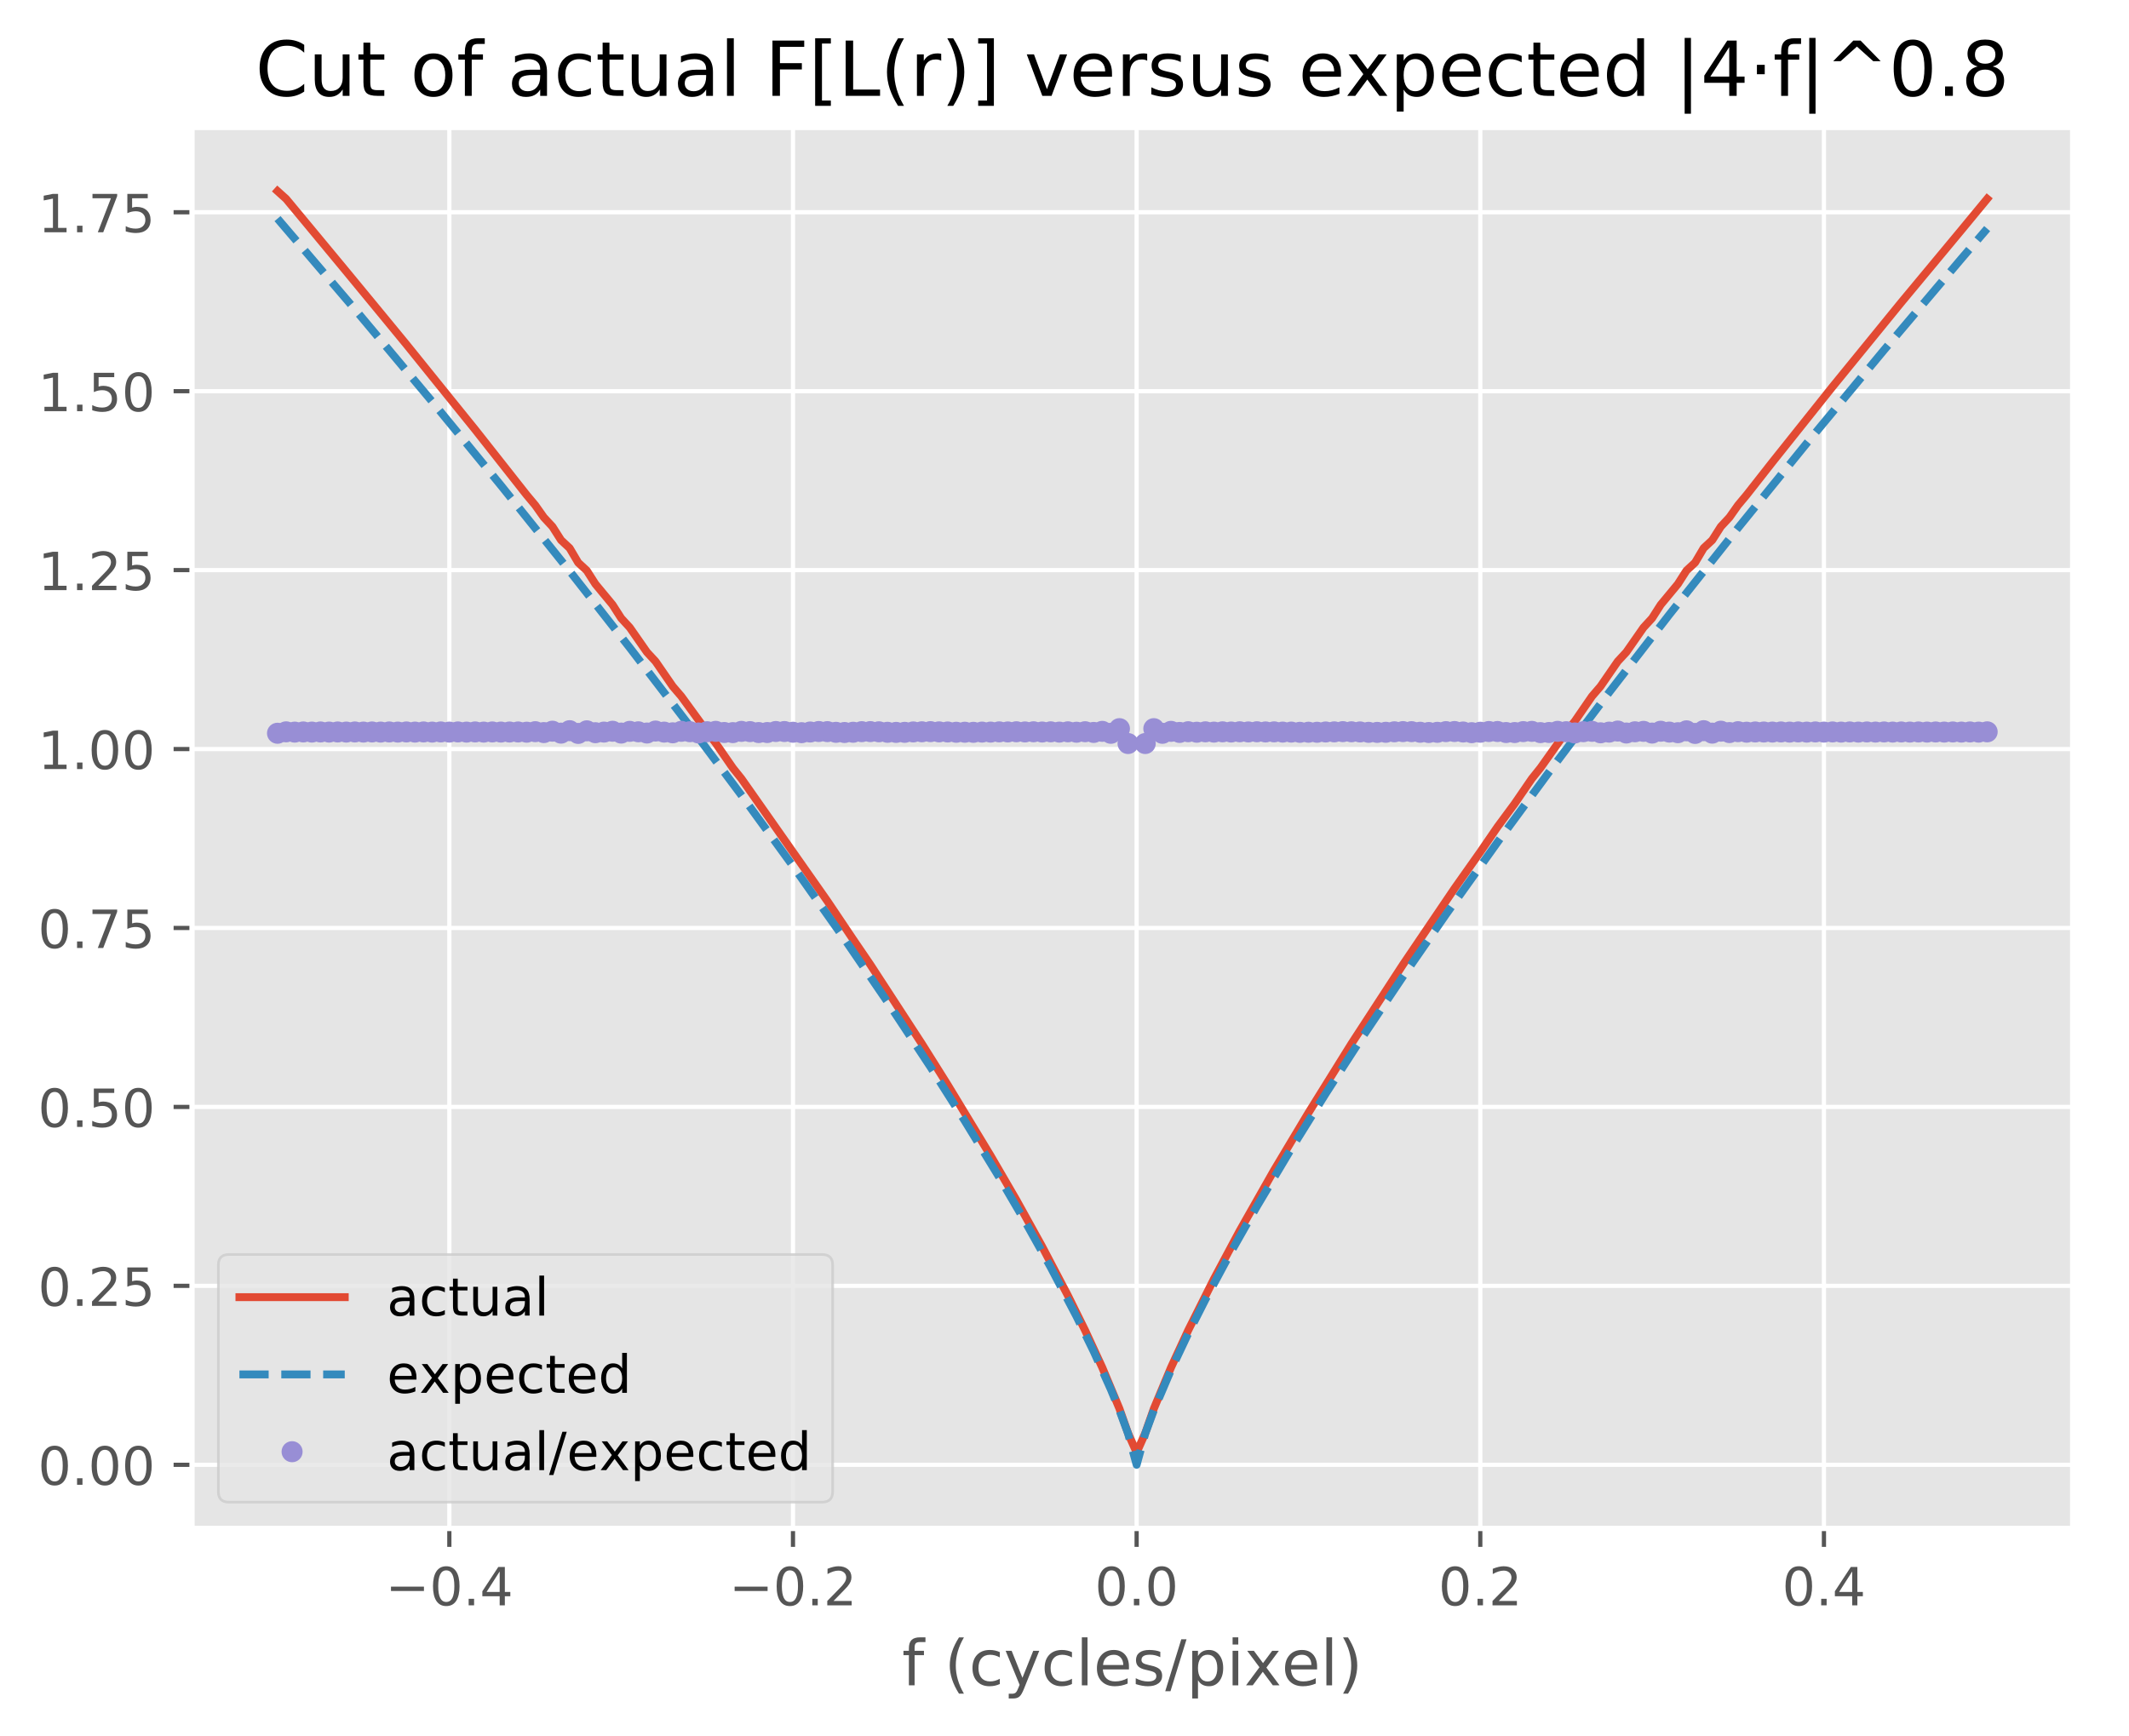 <?xml version="1.0" encoding="utf-8" standalone="no"?>
<!DOCTYPE svg PUBLIC "-//W3C//DTD SVG 1.1//EN"
  "http://www.w3.org/Graphics/SVG/1.1/DTD/svg11.dtd">
<!-- Created with matplotlib (https://matplotlib.org/) -->
<svg height="329.809pt" version="1.1" viewBox="0 0 404.286 329.809" width="404.286pt" xmlns="http://www.w3.org/2000/svg" xmlns:xlink="http://www.w3.org/1999/xlink">
 <defs>
  <style type="text/css">
*{stroke-linecap:butt;stroke-linejoin:round;}
  </style>
 </defs>
 <g id="figure_1">
  <g id="patch_1">
   <path d="M 0 329.809 
L 404.286 329.809 
L 404.286 0 
L 0 0 
z
" style="fill:#ffffff;"/>
  </g>
  <g id="axes_1">
   <g id="patch_2">
    <path d="M 36.466 290.317 
L 393.586 290.317 
L 393.586 24.205 
L 36.466 24.205 
z
" style="fill:#e5e5e5;"/>
   </g>
   <g id="matplotlib.axis_1">
    <g id="xtick_1">
     <g id="line2d_1">
      <path clip-path="url(#pdc6011b98e)" d="M 85.327 290.317 
L 85.327 24.205 
" style="fill:none;stroke:#ffffff;stroke-linecap:square;stroke-width:0.8;"/>
     </g>
     <g id="line2d_2">
      <defs>
       <path d="M 0 0 
L 0 3.5 
" id="m43c04054ad" style="stroke:#555555;stroke-width:0.8;"/>
      </defs>
      <g>
       <use style="fill:#555555;stroke:#555555;stroke-width:0.8;" x="85.327" xlink:href="#m43c04054ad" y="290.317"/>
      </g>
     </g>
     <g id="text_1">
      <!-- −0.4 -->
      <defs>
       <path d="M 10.594 35.5 
L 73.188 35.5 
L 73.188 27.203 
L 10.594 27.203 
z
" id="DejaVuSans-8722"/>
       <path d="M 31.781 66.406 
Q 24.172 66.406 20.328 58.906 
Q 16.5 51.422 16.5 36.375 
Q 16.5 21.391 20.328 13.891 
Q 24.172 6.391 31.781 6.391 
Q 39.453 6.391 43.281 13.891 
Q 47.125 21.391 47.125 36.375 
Q 47.125 51.422 43.281 58.906 
Q 39.453 66.406 31.781 66.406 
z
M 31.781 74.219 
Q 44.047 74.219 50.516 64.516 
Q 56.984 54.828 56.984 36.375 
Q 56.984 17.969 50.516 8.266 
Q 44.047 -1.422 31.781 -1.422 
Q 19.531 -1.422 13.062 8.266 
Q 6.594 17.969 6.594 36.375 
Q 6.594 54.828 13.062 64.516 
Q 19.531 74.219 31.781 74.219 
z
" id="DejaVuSans-48"/>
       <path d="M 10.688 12.406 
L 21 12.406 
L 21 0 
L 10.688 0 
z
" id="DejaVuSans-46"/>
       <path d="M 37.797 64.312 
L 12.891 25.391 
L 37.797 25.391 
z
M 35.203 72.906 
L 47.609 72.906 
L 47.609 25.391 
L 58.016 25.391 
L 58.016 17.188 
L 47.609 17.188 
L 47.609 0 
L 37.797 0 
L 37.797 17.188 
L 4.891 17.188 
L 4.891 26.703 
z
" id="DejaVuSans-52"/>
      </defs>
      <g style="fill:#555555;" transform="translate(73.186 304.915)scale(0.1 -0.1)">
       <use xlink:href="#DejaVuSans-8722"/>
       <use x="83.789" xlink:href="#DejaVuSans-48"/>
       <use x="147.412" xlink:href="#DejaVuSans-46"/>
       <use x="179.199" xlink:href="#DejaVuSans-52"/>
      </g>
     </g>
    </g>
    <g id="xtick_2">
     <g id="line2d_3">
      <path clip-path="url(#pdc6011b98e)" d="M 150.584 290.317 
L 150.584 24.205 
" style="fill:none;stroke:#ffffff;stroke-linecap:square;stroke-width:0.8;"/>
     </g>
     <g id="line2d_4">
      <g>
       <use style="fill:#555555;stroke:#555555;stroke-width:0.8;" x="150.584" xlink:href="#m43c04054ad" y="290.317"/>
      </g>
     </g>
     <g id="text_2">
      <!-- −0.2 -->
      <defs>
       <path d="M 19.188 8.297 
L 53.609 8.297 
L 53.609 0 
L 7.328 0 
L 7.328 8.297 
Q 12.938 14.109 22.625 23.891 
Q 32.328 33.688 34.812 36.531 
Q 39.547 41.844 41.422 45.531 
Q 43.312 49.219 43.312 52.781 
Q 43.312 58.594 39.234 62.25 
Q 35.156 65.922 28.609 65.922 
Q 23.969 65.922 18.812 64.312 
Q 13.672 62.703 7.812 59.422 
L 7.812 69.391 
Q 13.766 71.781 18.938 73 
Q 24.125 74.219 28.422 74.219 
Q 39.75 74.219 46.484 68.547 
Q 53.219 62.891 53.219 53.422 
Q 53.219 48.922 51.531 44.891 
Q 49.859 40.875 45.406 35.406 
Q 44.188 33.984 37.641 27.219 
Q 31.109 20.453 19.188 8.297 
z
" id="DejaVuSans-50"/>
      </defs>
      <g style="fill:#555555;" transform="translate(138.443 304.915)scale(0.1 -0.1)">
       <use xlink:href="#DejaVuSans-8722"/>
       <use x="83.789" xlink:href="#DejaVuSans-48"/>
       <use x="147.412" xlink:href="#DejaVuSans-46"/>
       <use x="179.199" xlink:href="#DejaVuSans-50"/>
      </g>
     </g>
    </g>
    <g id="xtick_3">
     <g id="line2d_5">
      <path clip-path="url(#pdc6011b98e)" d="M 215.841 290.317 
L 215.841 24.205 
" style="fill:none;stroke:#ffffff;stroke-linecap:square;stroke-width:0.8;"/>
     </g>
     <g id="line2d_6">
      <g>
       <use style="fill:#555555;stroke:#555555;stroke-width:0.8;" x="215.841" xlink:href="#m43c04054ad" y="290.317"/>
      </g>
     </g>
     <g id="text_3">
      <!-- 0.0 -->
      <g style="fill:#555555;" transform="translate(207.89 304.915)scale(0.1 -0.1)">
       <use xlink:href="#DejaVuSans-48"/>
       <use x="63.623" xlink:href="#DejaVuSans-46"/>
       <use x="95.41" xlink:href="#DejaVuSans-48"/>
      </g>
     </g>
    </g>
    <g id="xtick_4">
     <g id="line2d_7">
      <path clip-path="url(#pdc6011b98e)" d="M 281.099 290.317 
L 281.099 24.205 
" style="fill:none;stroke:#ffffff;stroke-linecap:square;stroke-width:0.8;"/>
     </g>
     <g id="line2d_8">
      <g>
       <use style="fill:#555555;stroke:#555555;stroke-width:0.8;" x="281.099" xlink:href="#m43c04054ad" y="290.317"/>
      </g>
     </g>
     <g id="text_4">
      <!-- 0.2 -->
      <g style="fill:#555555;" transform="translate(273.147 304.915)scale(0.1 -0.1)">
       <use xlink:href="#DejaVuSans-48"/>
       <use x="63.623" xlink:href="#DejaVuSans-46"/>
       <use x="95.41" xlink:href="#DejaVuSans-50"/>
      </g>
     </g>
    </g>
    <g id="xtick_5">
     <g id="line2d_9">
      <path clip-path="url(#pdc6011b98e)" d="M 346.356 290.317 
L 346.356 24.205 
" style="fill:none;stroke:#ffffff;stroke-linecap:square;stroke-width:0.8;"/>
     </g>
     <g id="line2d_10">
      <g>
       <use style="fill:#555555;stroke:#555555;stroke-width:0.8;" x="346.356" xlink:href="#m43c04054ad" y="290.317"/>
      </g>
     </g>
     <g id="text_5">
      <!-- 0.4 -->
      <g style="fill:#555555;" transform="translate(338.404 304.915)scale(0.1 -0.1)">
       <use xlink:href="#DejaVuSans-48"/>
       <use x="63.623" xlink:href="#DejaVuSans-46"/>
       <use x="95.41" xlink:href="#DejaVuSans-52"/>
      </g>
     </g>
    </g>
    <g id="text_6">
     <!-- f (cycles/pixel) -->
     <defs>
      <path d="M 37.109 75.984 
L 37.109 68.5 
L 28.516 68.5 
Q 23.688 68.5 21.797 66.547 
Q 19.922 64.594 19.922 59.516 
L 19.922 54.688 
L 34.719 54.688 
L 34.719 47.703 
L 19.922 47.703 
L 19.922 0 
L 10.891 0 
L 10.891 47.703 
L 2.297 47.703 
L 2.297 54.688 
L 10.891 54.688 
L 10.891 58.5 
Q 10.891 67.625 15.141 71.797 
Q 19.391 75.984 28.609 75.984 
z
" id="DejaVuSans-102"/>
      <path id="DejaVuSans-32"/>
      <path d="M 31 75.875 
Q 24.469 64.656 21.281 53.656 
Q 18.109 42.672 18.109 31.391 
Q 18.109 20.125 21.312 9.062 
Q 24.516 -2 31 -13.188 
L 23.188 -13.188 
Q 15.875 -1.703 12.234 9.375 
Q 8.594 20.453 8.594 31.391 
Q 8.594 42.281 12.203 53.312 
Q 15.828 64.359 23.188 75.875 
z
" id="DejaVuSans-40"/>
      <path d="M 48.781 52.594 
L 48.781 44.188 
Q 44.969 46.297 41.141 47.344 
Q 37.312 48.391 33.406 48.391 
Q 24.656 48.391 19.812 42.844 
Q 14.984 37.312 14.984 27.297 
Q 14.984 17.281 19.812 11.734 
Q 24.656 6.203 33.406 6.203 
Q 37.312 6.203 41.141 7.25 
Q 44.969 8.297 48.781 10.406 
L 48.781 2.094 
Q 45.016 0.344 40.984 -0.531 
Q 36.969 -1.422 32.422 -1.422 
Q 20.062 -1.422 12.781 6.344 
Q 5.516 14.109 5.516 27.297 
Q 5.516 40.672 12.859 48.328 
Q 20.219 56 33.016 56 
Q 37.156 56 41.109 55.141 
Q 45.062 54.297 48.781 52.594 
z
" id="DejaVuSans-99"/>
      <path d="M 32.172 -5.078 
Q 28.375 -14.844 24.75 -17.812 
Q 21.141 -20.797 15.094 -20.797 
L 7.906 -20.797 
L 7.906 -13.281 
L 13.188 -13.281 
Q 16.891 -13.281 18.938 -11.516 
Q 21 -9.766 23.484 -3.219 
L 25.094 0.875 
L 2.984 54.688 
L 12.5 54.688 
L 29.594 11.922 
L 46.688 54.688 
L 56.203 54.688 
z
" id="DejaVuSans-121"/>
      <path d="M 9.422 75.984 
L 18.406 75.984 
L 18.406 0 
L 9.422 0 
z
" id="DejaVuSans-108"/>
      <path d="M 56.203 29.594 
L 56.203 25.203 
L 14.891 25.203 
Q 15.484 15.922 20.484 11.062 
Q 25.484 6.203 34.422 6.203 
Q 39.594 6.203 44.453 7.469 
Q 49.312 8.734 54.109 11.281 
L 54.109 2.781 
Q 49.266 0.734 44.188 -0.344 
Q 39.109 -1.422 33.891 -1.422 
Q 20.797 -1.422 13.156 6.188 
Q 5.516 13.812 5.516 26.812 
Q 5.516 40.234 12.766 48.109 
Q 20.016 56 32.328 56 
Q 43.359 56 49.781 48.891 
Q 56.203 41.797 56.203 29.594 
z
M 47.219 32.234 
Q 47.125 39.594 43.094 43.984 
Q 39.062 48.391 32.422 48.391 
Q 24.906 48.391 20.391 44.141 
Q 15.875 39.891 15.188 32.172 
z
" id="DejaVuSans-101"/>
      <path d="M 44.281 53.078 
L 44.281 44.578 
Q 40.484 46.531 36.375 47.5 
Q 32.281 48.484 27.875 48.484 
Q 21.188 48.484 17.844 46.438 
Q 14.5 44.391 14.5 40.281 
Q 14.5 37.156 16.891 35.375 
Q 19.281 33.594 26.516 31.984 
L 29.594 31.297 
Q 39.156 29.25 43.188 25.516 
Q 47.219 21.781 47.219 15.094 
Q 47.219 7.469 41.188 3.016 
Q 35.156 -1.422 24.609 -1.422 
Q 20.219 -1.422 15.453 -0.562 
Q 10.688 0.297 5.422 2 
L 5.422 11.281 
Q 10.406 8.688 15.234 7.391 
Q 20.062 6.109 24.812 6.109 
Q 31.156 6.109 34.562 8.281 
Q 37.984 10.453 37.984 14.406 
Q 37.984 18.062 35.516 20.016 
Q 33.062 21.969 24.703 23.781 
L 21.578 24.516 
Q 13.234 26.266 9.516 29.906 
Q 5.812 33.547 5.812 39.891 
Q 5.812 47.609 11.281 51.797 
Q 16.75 56 26.812 56 
Q 31.781 56 36.172 55.266 
Q 40.578 54.547 44.281 53.078 
z
" id="DejaVuSans-115"/>
      <path d="M 25.391 72.906 
L 33.688 72.906 
L 8.297 -9.281 
L 0 -9.281 
z
" id="DejaVuSans-47"/>
      <path d="M 18.109 8.203 
L 18.109 -20.797 
L 9.078 -20.797 
L 9.078 54.688 
L 18.109 54.688 
L 18.109 46.391 
Q 20.953 51.266 25.266 53.625 
Q 29.594 56 35.594 56 
Q 45.562 56 51.781 48.094 
Q 58.016 40.188 58.016 27.297 
Q 58.016 14.406 51.781 6.484 
Q 45.562 -1.422 35.594 -1.422 
Q 29.594 -1.422 25.266 0.953 
Q 20.953 3.328 18.109 8.203 
z
M 48.688 27.297 
Q 48.688 37.203 44.609 42.844 
Q 40.531 48.484 33.406 48.484 
Q 26.266 48.484 22.188 42.844 
Q 18.109 37.203 18.109 27.297 
Q 18.109 17.391 22.188 11.75 
Q 26.266 6.109 33.406 6.109 
Q 40.531 6.109 44.609 11.75 
Q 48.688 17.391 48.688 27.297 
z
" id="DejaVuSans-112"/>
      <path d="M 9.422 54.688 
L 18.406 54.688 
L 18.406 0 
L 9.422 0 
z
M 9.422 75.984 
L 18.406 75.984 
L 18.406 64.594 
L 9.422 64.594 
z
" id="DejaVuSans-105"/>
      <path d="M 54.891 54.688 
L 35.109 28.078 
L 55.906 0 
L 45.312 0 
L 29.391 21.484 
L 13.484 0 
L 2.875 0 
L 24.125 28.609 
L 4.688 54.688 
L 15.281 54.688 
L 29.781 35.203 
L 44.281 54.688 
z
" id="DejaVuSans-120"/>
      <path d="M 8.016 75.875 
L 15.828 75.875 
Q 23.141 64.359 26.781 53.312 
Q 30.422 42.281 30.422 31.391 
Q 30.422 20.453 26.781 9.375 
Q 23.141 -1.703 15.828 -13.188 
L 8.016 -13.188 
Q 14.5 -2 17.703 9.062 
Q 20.906 20.125 20.906 31.391 
Q 20.906 42.672 17.703 53.656 
Q 14.5 64.656 8.016 75.875 
z
" id="DejaVuSans-41"/>
     </defs>
     <g style="fill:#555555;" transform="translate(171.287 320.113)scale(0.12 -0.12)">
      <use xlink:href="#DejaVuSans-102"/>
      <use x="35.205" xlink:href="#DejaVuSans-32"/>
      <use x="66.992" xlink:href="#DejaVuSans-40"/>
      <use x="106.006" xlink:href="#DejaVuSans-99"/>
      <use x="160.986" xlink:href="#DejaVuSans-121"/>
      <use x="220.166" xlink:href="#DejaVuSans-99"/>
      <use x="275.146" xlink:href="#DejaVuSans-108"/>
      <use x="302.93" xlink:href="#DejaVuSans-101"/>
      <use x="364.453" xlink:href="#DejaVuSans-115"/>
      <use x="416.553" xlink:href="#DejaVuSans-47"/>
      <use x="450.244" xlink:href="#DejaVuSans-112"/>
      <use x="513.721" xlink:href="#DejaVuSans-105"/>
      <use x="541.504" xlink:href="#DejaVuSans-120"/>
      <use x="600.637" xlink:href="#DejaVuSans-101"/>
      <use x="662.16" xlink:href="#DejaVuSans-108"/>
      <use x="689.943" xlink:href="#DejaVuSans-41"/>
     </g>
    </g>
   </g>
   <g id="matplotlib.axis_2">
    <g id="ytick_1">
     <g id="line2d_11">
      <path clip-path="url(#pdc6011b98e)" d="M 36.466 278.221 
L 393.586 278.221 
" style="fill:none;stroke:#ffffff;stroke-linecap:square;stroke-width:0.8;"/>
     </g>
     <g id="line2d_12">
      <defs>
       <path d="M 0 0 
L -3.5 0 
" id="md11e4be409" style="stroke:#555555;stroke-width:0.8;"/>
      </defs>
      <g>
       <use style="fill:#555555;stroke:#555555;stroke-width:0.8;" x="36.466" xlink:href="#md11e4be409" y="278.221"/>
      </g>
     </g>
     <g id="text_7">
      <!-- 0.00 -->
      <g style="fill:#555555;" transform="translate(7.2 282.02)scale(0.1 -0.1)">
       <use xlink:href="#DejaVuSans-48"/>
       <use x="63.623" xlink:href="#DejaVuSans-46"/>
       <use x="95.41" xlink:href="#DejaVuSans-48"/>
       <use x="159.033" xlink:href="#DejaVuSans-48"/>
      </g>
     </g>
    </g>
    <g id="ytick_2">
     <g id="line2d_13">
      <path clip-path="url(#pdc6011b98e)" d="M 36.466 244.234 
L 393.586 244.234 
" style="fill:none;stroke:#ffffff;stroke-linecap:square;stroke-width:0.8;"/>
     </g>
     <g id="line2d_14">
      <g>
       <use style="fill:#555555;stroke:#555555;stroke-width:0.8;" x="36.466" xlink:href="#md11e4be409" y="244.234"/>
      </g>
     </g>
     <g id="text_8">
      <!-- 0.25 -->
      <defs>
       <path d="M 10.797 72.906 
L 49.516 72.906 
L 49.516 64.594 
L 19.828 64.594 
L 19.828 46.734 
Q 21.969 47.469 24.109 47.828 
Q 26.266 48.188 28.422 48.188 
Q 40.625 48.188 47.75 41.5 
Q 54.891 34.812 54.891 23.391 
Q 54.891 11.625 47.562 5.094 
Q 40.234 -1.422 26.906 -1.422 
Q 22.312 -1.422 17.547 -0.641 
Q 12.797 0.141 7.719 1.703 
L 7.719 11.625 
Q 12.109 9.234 16.797 8.062 
Q 21.484 6.891 26.703 6.891 
Q 35.156 6.891 40.078 11.328 
Q 45.016 15.766 45.016 23.391 
Q 45.016 31 40.078 35.438 
Q 35.156 39.891 26.703 39.891 
Q 22.75 39.891 18.812 39.016 
Q 14.891 38.141 10.797 36.281 
z
" id="DejaVuSans-53"/>
      </defs>
      <g style="fill:#555555;" transform="translate(7.2 248.033)scale(0.1 -0.1)">
       <use xlink:href="#DejaVuSans-48"/>
       <use x="63.623" xlink:href="#DejaVuSans-46"/>
       <use x="95.41" xlink:href="#DejaVuSans-50"/>
       <use x="159.033" xlink:href="#DejaVuSans-53"/>
      </g>
     </g>
    </g>
    <g id="ytick_3">
     <g id="line2d_15">
      <path clip-path="url(#pdc6011b98e)" d="M 36.466 210.248 
L 393.586 210.248 
" style="fill:none;stroke:#ffffff;stroke-linecap:square;stroke-width:0.8;"/>
     </g>
     <g id="line2d_16">
      <g>
       <use style="fill:#555555;stroke:#555555;stroke-width:0.8;" x="36.466" xlink:href="#md11e4be409" y="210.248"/>
      </g>
     </g>
     <g id="text_9">
      <!-- 0.50 -->
      <g style="fill:#555555;" transform="translate(7.2 214.047)scale(0.1 -0.1)">
       <use xlink:href="#DejaVuSans-48"/>
       <use x="63.623" xlink:href="#DejaVuSans-46"/>
       <use x="95.41" xlink:href="#DejaVuSans-53"/>
       <use x="159.033" xlink:href="#DejaVuSans-48"/>
      </g>
     </g>
    </g>
    <g id="ytick_4">
     <g id="line2d_17">
      <path clip-path="url(#pdc6011b98e)" d="M 36.466 176.261 
L 393.586 176.261 
" style="fill:none;stroke:#ffffff;stroke-linecap:square;stroke-width:0.8;"/>
     </g>
     <g id="line2d_18">
      <g>
       <use style="fill:#555555;stroke:#555555;stroke-width:0.8;" x="36.466" xlink:href="#md11e4be409" y="176.261"/>
      </g>
     </g>
     <g id="text_10">
      <!-- 0.75 -->
      <defs>
       <path d="M 8.203 72.906 
L 55.078 72.906 
L 55.078 68.703 
L 28.609 0 
L 18.312 0 
L 43.219 64.594 
L 8.203 64.594 
z
" id="DejaVuSans-55"/>
      </defs>
      <g style="fill:#555555;" transform="translate(7.2 180.06)scale(0.1 -0.1)">
       <use xlink:href="#DejaVuSans-48"/>
       <use x="63.623" xlink:href="#DejaVuSans-46"/>
       <use x="95.41" xlink:href="#DejaVuSans-55"/>
       <use x="159.033" xlink:href="#DejaVuSans-53"/>
      </g>
     </g>
    </g>
    <g id="ytick_5">
     <g id="line2d_19">
      <path clip-path="url(#pdc6011b98e)" d="M 36.466 142.275 
L 393.586 142.275 
" style="fill:none;stroke:#ffffff;stroke-linecap:square;stroke-width:0.8;"/>
     </g>
     <g id="line2d_20">
      <g>
       <use style="fill:#555555;stroke:#555555;stroke-width:0.8;" x="36.466" xlink:href="#md11e4be409" y="142.275"/>
      </g>
     </g>
     <g id="text_11">
      <!-- 1.00 -->
      <defs>
       <path d="M 12.406 8.297 
L 28.516 8.297 
L 28.516 63.922 
L 10.984 60.406 
L 10.984 69.391 
L 28.422 72.906 
L 38.281 72.906 
L 38.281 8.297 
L 54.391 8.297 
L 54.391 0 
L 12.406 0 
z
" id="DejaVuSans-49"/>
      </defs>
      <g style="fill:#555555;" transform="translate(7.2 146.074)scale(0.1 -0.1)">
       <use xlink:href="#DejaVuSans-49"/>
       <use x="63.623" xlink:href="#DejaVuSans-46"/>
       <use x="95.41" xlink:href="#DejaVuSans-48"/>
       <use x="159.033" xlink:href="#DejaVuSans-48"/>
      </g>
     </g>
    </g>
    <g id="ytick_6">
     <g id="line2d_21">
      <path clip-path="url(#pdc6011b98e)" d="M 36.466 108.288 
L 393.586 108.288 
" style="fill:none;stroke:#ffffff;stroke-linecap:square;stroke-width:0.8;"/>
     </g>
     <g id="line2d_22">
      <g>
       <use style="fill:#555555;stroke:#555555;stroke-width:0.8;" x="36.466" xlink:href="#md11e4be409" y="108.288"/>
      </g>
     </g>
     <g id="text_12">
      <!-- 1.25 -->
      <g style="fill:#555555;" transform="translate(7.2 112.087)scale(0.1 -0.1)">
       <use xlink:href="#DejaVuSans-49"/>
       <use x="63.623" xlink:href="#DejaVuSans-46"/>
       <use x="95.41" xlink:href="#DejaVuSans-50"/>
       <use x="159.033" xlink:href="#DejaVuSans-53"/>
      </g>
     </g>
    </g>
    <g id="ytick_7">
     <g id="line2d_23">
      <path clip-path="url(#pdc6011b98e)" d="M 36.466 74.302 
L 393.586 74.302 
" style="fill:none;stroke:#ffffff;stroke-linecap:square;stroke-width:0.8;"/>
     </g>
     <g id="line2d_24">
      <g>
       <use style="fill:#555555;stroke:#555555;stroke-width:0.8;" x="36.466" xlink:href="#md11e4be409" y="74.302"/>
      </g>
     </g>
     <g id="text_13">
      <!-- 1.50 -->
      <g style="fill:#555555;" transform="translate(7.2 78.101)scale(0.1 -0.1)">
       <use xlink:href="#DejaVuSans-49"/>
       <use x="63.623" xlink:href="#DejaVuSans-46"/>
       <use x="95.41" xlink:href="#DejaVuSans-53"/>
       <use x="159.033" xlink:href="#DejaVuSans-48"/>
      </g>
     </g>
    </g>
    <g id="ytick_8">
     <g id="line2d_25">
      <path clip-path="url(#pdc6011b98e)" d="M 36.466 40.315 
L 393.586 40.315 
" style="fill:none;stroke:#ffffff;stroke-linecap:square;stroke-width:0.8;"/>
     </g>
     <g id="line2d_26">
      <g>
       <use style="fill:#555555;stroke:#555555;stroke-width:0.8;" x="36.466" xlink:href="#md11e4be409" y="40.315"/>
      </g>
     </g>
     <g id="text_14">
      <!-- 1.75 -->
      <g style="fill:#555555;" transform="translate(7.2 44.115)scale(0.1 -0.1)">
       <use xlink:href="#DejaVuSans-49"/>
       <use x="63.623" xlink:href="#DejaVuSans-46"/>
       <use x="95.41" xlink:href="#DejaVuSans-55"/>
       <use x="159.033" xlink:href="#DejaVuSans-53"/>
      </g>
     </g>
    </g>
   </g>
   <g id="line2d_27">
    <path clip-path="url(#pdc6011b98e)" d="M 52.698 36.301 
L 54.33 37.771 
L 57.593 41.702 
L 65.75 51.548 
L 72.276 59.468 
L 77.17 65.416 
L 85.327 75.534 
L 90.221 81.59 
L 100.01 94.013 
L 101.641 95.964 
L 103.273 98.271 
L 104.904 100.023 
L 106.536 102.588 
L 108.167 104.107 
L 109.798 106.864 
L 111.43 108.373 
L 113.061 110.928 
L 116.324 114.867 
L 117.956 117.416 
L 119.587 119.19 
L 122.85 123.868 
L 124.481 125.629 
L 127.744 130.36 
L 129.376 132.26 
L 134.27 138.98 
L 135.901 141.144 
L 139.164 145.869 
L 140.796 147.905 
L 157.11 171.147 
L 162.004 178.432 
L 165.267 183.218 
L 175.056 198.257 
L 179.95 206.049 
L 188.107 219.51 
L 193.001 227.933 
L 197.896 236.771 
L 202.79 246.085 
L 206.053 252.688 
L 209.316 259.752 
L 212.578 267.574 
L 214.21 272.229 
L 215.841 275.895 
L 217.473 272.229 
L 219.104 267.574 
L 222.367 259.752 
L 225.63 252.688 
L 230.524 242.923 
L 235.418 233.769 
L 241.944 222.272 
L 248.47 211.37 
L 256.627 198.257 
L 266.416 183.218 
L 276.204 168.759 
L 281.099 161.83 
L 284.361 157.074 
L 287.624 152.66 
L 290.887 147.905 
L 292.519 145.869 
L 297.413 138.98 
L 299.044 137 
L 302.307 132.26 
L 303.939 130.36 
L 307.201 125.629 
L 308.833 123.868 
L 312.096 119.19 
L 313.727 117.416 
L 315.359 114.867 
L 318.621 110.928 
L 320.253 108.373 
L 321.884 106.864 
L 323.516 104.107 
L 325.147 102.588 
L 326.779 100.023 
L 328.41 98.271 
L 330.041 95.964 
L 331.673 94.013 
L 336.567 87.78 
L 343.093 79.6 
L 347.987 73.462 
L 356.144 63.456 
L 361.039 57.444 
L 372.459 43.699 
L 377.353 37.771 
L 377.353 37.771 
" style="fill:none;stroke:#e24a33;stroke-linecap:square;stroke-width:1.5;"/>
   </g>
   <g id="line2d_28">
    <path clip-path="url(#pdc6011b98e)" d="M 52.698 41.525 
L 67.381 58.726 
L 82.064 76.272 
L 95.116 92.194 
L 108.167 108.465 
L 119.587 123.028 
L 131.007 137.942 
L 140.796 151.047 
L 150.584 164.5 
L 160.373 178.365 
L 168.53 190.296 
L 176.687 202.649 
L 183.213 212.906 
L 189.738 223.584 
L 194.633 231.946 
L 199.527 240.707 
L 204.421 250.019 
L 207.684 256.675 
L 210.947 263.903 
L 212.578 267.869 
L 214.21 272.275 
L 215.841 278.221 
L 217.473 272.275 
L 219.104 267.869 
L 222.367 260.197 
L 225.63 253.291 
L 228.893 246.84 
L 233.787 237.735 
L 238.681 229.119 
L 245.207 218.185 
L 251.733 207.731 
L 258.259 197.652 
L 266.416 185.478 
L 274.573 173.693 
L 284.361 159.974 
L 294.15 146.643 
L 305.57 131.504 
L 316.99 116.746 
L 330.041 100.283 
L 343.093 84.192 
L 357.776 66.479 
L 372.459 49.13 
L 377.353 43.421 
L 377.353 43.421 
" style="fill:none;stroke:#348abd;stroke-dasharray:5.55,2.4;stroke-dashoffset:0;stroke-width:1.5;"/>
   </g>
   <g id="line2d_29">
    <defs>
     <path d="M 0 1.5 
C 0.398 1.5 0.779 1.342 1.061 1.061 
C 1.342 0.779 1.5 0.398 1.5 0 
C 1.5 -0.398 1.342 -0.779 1.061 -1.061 
C 0.779 -1.342 0.398 -1.5 0 -1.5 
C -0.398 -1.5 -0.779 -1.342 -1.061 -1.061 
C -1.342 -0.779 -1.5 -0.398 -1.5 0 
C -1.5 0.398 -1.342 0.779 -1.061 1.061 
C -0.779 1.342 -0.398 1.5 0 1.5 
z
" id="m0e3c58ef91" style="stroke:#988ed5;"/>
    </defs>
    <g clip-path="url(#pdc6011b98e)">
     <use style="fill:#988ed5;stroke:#988ed5;" x="52.698" xlink:href="#m0e3c58ef91" y="139.274"/>
     <use style="fill:#988ed5;stroke:#988ed5;" x="54.33" xlink:href="#m0e3c58ef91" y="139.004"/>
     <use style="fill:#988ed5;stroke:#988ed5;" x="55.961" xlink:href="#m0e3c58ef91" y="139.058"/>
     <use style="fill:#988ed5;stroke:#988ed5;" x="57.593" xlink:href="#m0e3c58ef91" y="139.026"/>
     <use style="fill:#988ed5;stroke:#988ed5;" x="59.224" xlink:href="#m0e3c58ef91" y="139.052"/>
     <use style="fill:#988ed5;stroke:#988ed5;" x="60.856" xlink:href="#m0e3c58ef91" y="139.028"/>
     <use style="fill:#988ed5;stroke:#988ed5;" x="62.487" xlink:href="#m0e3c58ef91" y="139.051"/>
     <use style="fill:#988ed5;stroke:#988ed5;" x="64.118" xlink:href="#m0e3c58ef91" y="139.029"/>
     <use style="fill:#988ed5;stroke:#988ed5;" x="65.75" xlink:href="#m0e3c58ef91" y="139.051"/>
     <use style="fill:#988ed5;stroke:#988ed5;" x="67.381" xlink:href="#m0e3c58ef91" y="139.028"/>
     <use style="fill:#988ed5;stroke:#988ed5;" x="69.013" xlink:href="#m0e3c58ef91" y="139.051"/>
     <use style="fill:#988ed5;stroke:#988ed5;" x="70.644" xlink:href="#m0e3c58ef91" y="139.028"/>
     <use style="fill:#988ed5;stroke:#988ed5;" x="72.276" xlink:href="#m0e3c58ef91" y="139.052"/>
     <use style="fill:#988ed5;stroke:#988ed5;" x="73.907" xlink:href="#m0e3c58ef91" y="139.027"/>
     <use style="fill:#988ed5;stroke:#988ed5;" x="75.538" xlink:href="#m0e3c58ef91" y="139.052"/>
     <use style="fill:#988ed5;stroke:#988ed5;" x="77.17" xlink:href="#m0e3c58ef91" y="139.026"/>
     <use style="fill:#988ed5;stroke:#988ed5;" x="78.801" xlink:href="#m0e3c58ef91" y="139.054"/>
     <use style="fill:#988ed5;stroke:#988ed5;" x="80.433" xlink:href="#m0e3c58ef91" y="139.025"/>
     <use style="fill:#988ed5;stroke:#988ed5;" x="82.064" xlink:href="#m0e3c58ef91" y="139.055"/>
     <use style="fill:#988ed5;stroke:#988ed5;" x="83.696" xlink:href="#m0e3c58ef91" y="139.024"/>
     <use style="fill:#988ed5;stroke:#988ed5;" x="85.327" xlink:href="#m0e3c58ef91" y="139.056"/>
     <use style="fill:#988ed5;stroke:#988ed5;" x="86.958" xlink:href="#m0e3c58ef91" y="139.022"/>
     <use style="fill:#988ed5;stroke:#988ed5;" x="88.59" xlink:href="#m0e3c58ef91" y="139.057"/>
     <use style="fill:#988ed5;stroke:#988ed5;" x="90.221" xlink:href="#m0e3c58ef91" y="139.022"/>
     <use style="fill:#988ed5;stroke:#988ed5;" x="91.853" xlink:href="#m0e3c58ef91" y="139.056"/>
     <use style="fill:#988ed5;stroke:#988ed5;" x="93.484" xlink:href="#m0e3c58ef91" y="139.025"/>
     <use style="fill:#988ed5;stroke:#988ed5;" x="95.116" xlink:href="#m0e3c58ef91" y="139.049"/>
     <use style="fill:#988ed5;stroke:#988ed5;" x="96.747" xlink:href="#m0e3c58ef91" y="139.038"/>
     <use style="fill:#988ed5;stroke:#988ed5;" x="98.378" xlink:href="#m0e3c58ef91" y="139.028"/>
     <use style="fill:#988ed5;stroke:#988ed5;" x="100.01" xlink:href="#m0e3c58ef91" y="139.073"/>
     <use style="fill:#988ed5;stroke:#988ed5;" x="101.641" xlink:href="#m0e3c58ef91" y="138.975"/>
     <use style="fill:#988ed5;stroke:#988ed5;" x="103.273" xlink:href="#m0e3c58ef91" y="139.146"/>
     <use style="fill:#988ed5;stroke:#988ed5;" x="104.904" xlink:href="#m0e3c58ef91" y="138.882"/>
     <use style="fill:#988ed5;stroke:#988ed5;" x="106.536" xlink:href="#m0e3c58ef91" y="139.251"/>
     <use style="fill:#988ed5;stroke:#988ed5;" x="108.167" xlink:href="#m0e3c58ef91" y="138.785"/>
     <use style="fill:#988ed5;stroke:#988ed5;" x="109.798" xlink:href="#m0e3c58ef91" y="139.306"/>
     <use style="fill:#988ed5;stroke:#988ed5;" x="111.43" xlink:href="#m0e3c58ef91" y="138.812"/>
     <use style="fill:#988ed5;stroke:#988ed5;" x="113.061" xlink:href="#m0e3c58ef91" y="139.168"/>
     <use style="fill:#988ed5;stroke:#988ed5;" x="114.693" xlink:href="#m0e3c58ef91" y="139.054"/>
     <use style="fill:#988ed5;stroke:#988ed5;" x="116.324" xlink:href="#m0e3c58ef91" y="138.892"/>
     <use style="fill:#988ed5;stroke:#988ed5;" x="117.956" xlink:href="#m0e3c58ef91" y="139.24"/>
     <use style="fill:#988ed5;stroke:#988ed5;" x="119.587" xlink:href="#m0e3c58ef91" y="138.913"/>
     <use style="fill:#988ed5;stroke:#988ed5;" x="121.218" xlink:href="#m0e3c58ef91" y="138.997"/>
     <use style="fill:#988ed5;stroke:#988ed5;" x="122.85" xlink:href="#m0e3c58ef91" y="139.229"/>
     <use style="fill:#988ed5;stroke:#988ed5;" x="124.481" xlink:href="#m0e3c58ef91" y="138.855"/>
     <use style="fill:#988ed5;stroke:#988ed5;" x="126.113" xlink:href="#m0e3c58ef91" y="139.058"/>
     <use style="fill:#988ed5;stroke:#988ed5;" x="127.744" xlink:href="#m0e3c58ef91" y="139.189"/>
     <use style="fill:#988ed5;stroke:#988ed5;" x="129.376" xlink:href="#m0e3c58ef91" y="138.908"/>
     <use style="fill:#988ed5;stroke:#988ed5;" x="131.007" xlink:href="#m0e3c58ef91" y="138.98"/>
     <use style="fill:#988ed5;stroke:#988ed5;" x="132.638" xlink:href="#m0e3c58ef91" y="139.22"/>
     <use style="fill:#988ed5;stroke:#988ed5;" x="134.27" xlink:href="#m0e3c58ef91" y="138.98"/>
     <use style="fill:#988ed5;stroke:#988ed5;" x="135.901" xlink:href="#m0e3c58ef91" y="138.91"/>
     <use style="fill:#988ed5;stroke:#988ed5;" x="137.533" xlink:href="#m0e3c58ef91" y="139.129"/>
     <use style="fill:#988ed5;stroke:#988ed5;" x="139.164" xlink:href="#m0e3c58ef91" y="139.153"/>
     <use style="fill:#988ed5;stroke:#988ed5;" x="140.796" xlink:href="#m0e3c58ef91" y="138.916"/>
     <use style="fill:#988ed5;stroke:#988ed5;" x="142.427" xlink:href="#m0e3c58ef91" y="138.963"/>
     <use style="fill:#988ed5;stroke:#988ed5;" x="144.058" xlink:href="#m0e3c58ef91" y="139.14"/>
     <use style="fill:#988ed5;stroke:#988ed5;" x="145.69" xlink:href="#m0e3c58ef91" y="139.136"/>
     <use style="fill:#988ed5;stroke:#988ed5;" x="147.321" xlink:href="#m0e3c58ef91" y="138.941"/>
     <use style="fill:#988ed5;stroke:#988ed5;" x="148.953" xlink:href="#m0e3c58ef91" y="138.946"/>
     <use style="fill:#988ed5;stroke:#988ed5;" x="150.584" xlink:href="#m0e3c58ef91" y="139.083"/>
     <use style="fill:#988ed5;stroke:#988ed5;" x="152.216" xlink:href="#m0e3c58ef91" y="139.163"/>
     <use style="fill:#988ed5;stroke:#988ed5;" x="153.847" xlink:href="#m0e3c58ef91" y="139.036"/>
     <use style="fill:#988ed5;stroke:#988ed5;" x="155.478" xlink:href="#m0e3c58ef91" y="138.944"/>
     <use style="fill:#988ed5;stroke:#988ed5;" x="157.11" xlink:href="#m0e3c58ef91" y="138.964"/>
     <use style="fill:#988ed5;stroke:#988ed5;" x="158.741" xlink:href="#m0e3c58ef91" y="139.097"/>
     <use style="fill:#988ed5;stroke:#988ed5;" x="160.373" xlink:href="#m0e3c58ef91" y="139.13"/>
     <use style="fill:#988ed5;stroke:#988ed5;" x="162.004" xlink:href="#m0e3c58ef91" y="139.083"/>
     <use style="fill:#988ed5;stroke:#988ed5;" x="163.636" xlink:href="#m0e3c58ef91" y="138.972"/>
     <use style="fill:#988ed5;stroke:#988ed5;" x="165.267" xlink:href="#m0e3c58ef91" y="138.961"/>
     <use style="fill:#988ed5;stroke:#988ed5;" x="166.898" xlink:href="#m0e3c58ef91" y="138.998"/>
     <use style="fill:#988ed5;stroke:#988ed5;" x="168.53" xlink:href="#m0e3c58ef91" y="139.091"/>
     <use style="fill:#988ed5;stroke:#988ed5;" x="170.161" xlink:href="#m0e3c58ef91" y="139.108"/>
     <use style="fill:#988ed5;stroke:#988ed5;" x="171.793" xlink:href="#m0e3c58ef91" y="139.099"/>
     <use style="fill:#988ed5;stroke:#988ed5;" x="173.424" xlink:href="#m0e3c58ef91" y="139.023"/>
     <use style="fill:#988ed5;stroke:#988ed5;" x="175.056" xlink:href="#m0e3c58ef91" y="138.995"/>
     <use style="fill:#988ed5;stroke:#988ed5;" x="176.687" xlink:href="#m0e3c58ef91" y="138.967"/>
     <use style="fill:#988ed5;stroke:#988ed5;" x="178.318" xlink:href="#m0e3c58ef91" y="139.011"/>
     <use style="fill:#988ed5;stroke:#988ed5;" x="179.95" xlink:href="#m0e3c58ef91" y="139.031"/>
     <use style="fill:#988ed5;stroke:#988ed5;" x="181.581" xlink:href="#m0e3c58ef91" y="139.085"/>
     <use style="fill:#988ed5;stroke:#988ed5;" x="183.213" xlink:href="#m0e3c58ef91" y="139.079"/>
     <use style="fill:#988ed5;stroke:#988ed5;" x="184.844" xlink:href="#m0e3c58ef91" y="139.096"/>
     <use style="fill:#988ed5;stroke:#988ed5;" x="186.476" xlink:href="#m0e3c58ef91" y="139.054"/>
     <use style="fill:#988ed5;stroke:#988ed5;" x="188.107" xlink:href="#m0e3c58ef91" y="139.055"/>
     <use style="fill:#988ed5;stroke:#988ed5;" x="189.738" xlink:href="#m0e3c58ef91" y="139.01"/>
     <use style="fill:#988ed5;stroke:#988ed5;" x="191.37" xlink:href="#m0e3c58ef91" y="139.025"/>
     <use style="fill:#988ed5;stroke:#988ed5;" x="193.001" xlink:href="#m0e3c58ef91" y="138.991"/>
     <use style="fill:#988ed5;stroke:#988ed5;" x="194.633" xlink:href="#m0e3c58ef91" y="139.024"/>
     <use style="fill:#988ed5;stroke:#988ed5;" x="196.264" xlink:href="#m0e3c58ef91" y="138.995"/>
     <use style="fill:#988ed5;stroke:#988ed5;" x="197.896" xlink:href="#m0e3c58ef91" y="139.039"/>
     <use style="fill:#988ed5;stroke:#988ed5;" x="199.527" xlink:href="#m0e3c58ef91" y="139.003"/>
     <use style="fill:#988ed5;stroke:#988ed5;" x="201.158" xlink:href="#m0e3c58ef91" y="139.058"/>
     <use style="fill:#988ed5;stroke:#988ed5;" x="202.79" xlink:href="#m0e3c58ef91" y="139.002"/>
     <use style="fill:#988ed5;stroke:#988ed5;" x="204.421" xlink:href="#m0e3c58ef91" y="139.078"/>
     <use style="fill:#988ed5;stroke:#988ed5;" x="206.053" xlink:href="#m0e3c58ef91" y="138.984"/>
     <use style="fill:#988ed5;stroke:#988ed5;" x="207.684" xlink:href="#m0e3c58ef91" y="139.118"/>
     <use style="fill:#988ed5;stroke:#988ed5;" x="209.316" xlink:href="#m0e3c58ef91" y="138.913"/>
     <use style="fill:#988ed5;stroke:#988ed5;" x="210.947" xlink:href="#m0e3c58ef91" y="139.283"/>
     <use style="fill:#988ed5;stroke:#988ed5;" x="212.578" xlink:href="#m0e3c58ef91" y="138.401"/>
     <use style="fill:#988ed5;stroke:#988ed5;" x="214.21" xlink:href="#m0e3c58ef91" y="141.225"/>
     <use style="fill:#988ed5;stroke:#988ed5;" x="217.473" xlink:href="#m0e3c58ef91" y="141.225"/>
     <use style="fill:#988ed5;stroke:#988ed5;" x="219.104" xlink:href="#m0e3c58ef91" y="138.401"/>
     <use style="fill:#988ed5;stroke:#988ed5;" x="220.736" xlink:href="#m0e3c58ef91" y="139.283"/>
     <use style="fill:#988ed5;stroke:#988ed5;" x="222.367" xlink:href="#m0e3c58ef91" y="138.913"/>
     <use style="fill:#988ed5;stroke:#988ed5;" x="223.998" xlink:href="#m0e3c58ef91" y="139.118"/>
     <use style="fill:#988ed5;stroke:#988ed5;" x="225.63" xlink:href="#m0e3c58ef91" y="138.984"/>
     <use style="fill:#988ed5;stroke:#988ed5;" x="227.261" xlink:href="#m0e3c58ef91" y="139.078"/>
     <use style="fill:#988ed5;stroke:#988ed5;" x="228.893" xlink:href="#m0e3c58ef91" y="139.002"/>
     <use style="fill:#988ed5;stroke:#988ed5;" x="230.524" xlink:href="#m0e3c58ef91" y="139.058"/>
     <use style="fill:#988ed5;stroke:#988ed5;" x="232.156" xlink:href="#m0e3c58ef91" y="139.003"/>
     <use style="fill:#988ed5;stroke:#988ed5;" x="233.787" xlink:href="#m0e3c58ef91" y="139.039"/>
     <use style="fill:#988ed5;stroke:#988ed5;" x="235.418" xlink:href="#m0e3c58ef91" y="138.995"/>
     <use style="fill:#988ed5;stroke:#988ed5;" x="237.05" xlink:href="#m0e3c58ef91" y="139.024"/>
     <use style="fill:#988ed5;stroke:#988ed5;" x="238.681" xlink:href="#m0e3c58ef91" y="138.991"/>
     <use style="fill:#988ed5;stroke:#988ed5;" x="240.313" xlink:href="#m0e3c58ef91" y="139.025"/>
     <use style="fill:#988ed5;stroke:#988ed5;" x="241.944" xlink:href="#m0e3c58ef91" y="139.01"/>
     <use style="fill:#988ed5;stroke:#988ed5;" x="243.576" xlink:href="#m0e3c58ef91" y="139.055"/>
     <use style="fill:#988ed5;stroke:#988ed5;" x="245.207" xlink:href="#m0e3c58ef91" y="139.054"/>
     <use style="fill:#988ed5;stroke:#988ed5;" x="246.839" xlink:href="#m0e3c58ef91" y="139.096"/>
     <use style="fill:#988ed5;stroke:#988ed5;" x="248.47" xlink:href="#m0e3c58ef91" y="139.079"/>
     <use style="fill:#988ed5;stroke:#988ed5;" x="250.101" xlink:href="#m0e3c58ef91" y="139.085"/>
     <use style="fill:#988ed5;stroke:#988ed5;" x="251.733" xlink:href="#m0e3c58ef91" y="139.031"/>
     <use style="fill:#988ed5;stroke:#988ed5;" x="253.364" xlink:href="#m0e3c58ef91" y="139.011"/>
     <use style="fill:#988ed5;stroke:#988ed5;" x="254.996" xlink:href="#m0e3c58ef91" y="138.967"/>
     <use style="fill:#988ed5;stroke:#988ed5;" x="256.627" xlink:href="#m0e3c58ef91" y="138.995"/>
     <use style="fill:#988ed5;stroke:#988ed5;" x="258.259" xlink:href="#m0e3c58ef91" y="139.023"/>
     <use style="fill:#988ed5;stroke:#988ed5;" x="259.89" xlink:href="#m0e3c58ef91" y="139.099"/>
     <use style="fill:#988ed5;stroke:#988ed5;" x="261.521" xlink:href="#m0e3c58ef91" y="139.108"/>
     <use style="fill:#988ed5;stroke:#988ed5;" x="263.153" xlink:href="#m0e3c58ef91" y="139.091"/>
     <use style="fill:#988ed5;stroke:#988ed5;" x="264.784" xlink:href="#m0e3c58ef91" y="138.998"/>
     <use style="fill:#988ed5;stroke:#988ed5;" x="266.416" xlink:href="#m0e3c58ef91" y="138.961"/>
     <use style="fill:#988ed5;stroke:#988ed5;" x="268.047" xlink:href="#m0e3c58ef91" y="138.972"/>
     <use style="fill:#988ed5;stroke:#988ed5;" x="269.679" xlink:href="#m0e3c58ef91" y="139.083"/>
     <use style="fill:#988ed5;stroke:#988ed5;" x="271.31" xlink:href="#m0e3c58ef91" y="139.13"/>
     <use style="fill:#988ed5;stroke:#988ed5;" x="272.941" xlink:href="#m0e3c58ef91" y="139.097"/>
     <use style="fill:#988ed5;stroke:#988ed5;" x="274.573" xlink:href="#m0e3c58ef91" y="138.964"/>
     <use style="fill:#988ed5;stroke:#988ed5;" x="276.204" xlink:href="#m0e3c58ef91" y="138.944"/>
     <use style="fill:#988ed5;stroke:#988ed5;" x="277.836" xlink:href="#m0e3c58ef91" y="139.036"/>
     <use style="fill:#988ed5;stroke:#988ed5;" x="279.467" xlink:href="#m0e3c58ef91" y="139.163"/>
     <use style="fill:#988ed5;stroke:#988ed5;" x="281.099" xlink:href="#m0e3c58ef91" y="139.083"/>
     <use style="fill:#988ed5;stroke:#988ed5;" x="282.73" xlink:href="#m0e3c58ef91" y="138.946"/>
     <use style="fill:#988ed5;stroke:#988ed5;" x="284.361" xlink:href="#m0e3c58ef91" y="138.941"/>
     <use style="fill:#988ed5;stroke:#988ed5;" x="285.993" xlink:href="#m0e3c58ef91" y="139.136"/>
     <use style="fill:#988ed5;stroke:#988ed5;" x="287.624" xlink:href="#m0e3c58ef91" y="139.14"/>
     <use style="fill:#988ed5;stroke:#988ed5;" x="289.256" xlink:href="#m0e3c58ef91" y="138.963"/>
     <use style="fill:#988ed5;stroke:#988ed5;" x="290.887" xlink:href="#m0e3c58ef91" y="138.916"/>
     <use style="fill:#988ed5;stroke:#988ed5;" x="292.519" xlink:href="#m0e3c58ef91" y="139.153"/>
     <use style="fill:#988ed5;stroke:#988ed5;" x="294.15" xlink:href="#m0e3c58ef91" y="139.129"/>
     <use style="fill:#988ed5;stroke:#988ed5;" x="295.781" xlink:href="#m0e3c58ef91" y="138.91"/>
     <use style="fill:#988ed5;stroke:#988ed5;" x="297.413" xlink:href="#m0e3c58ef91" y="138.98"/>
     <use style="fill:#988ed5;stroke:#988ed5;" x="299.044" xlink:href="#m0e3c58ef91" y="139.22"/>
     <use style="fill:#988ed5;stroke:#988ed5;" x="300.676" xlink:href="#m0e3c58ef91" y="138.98"/>
     <use style="fill:#988ed5;stroke:#988ed5;" x="302.307" xlink:href="#m0e3c58ef91" y="138.908"/>
     <use style="fill:#988ed5;stroke:#988ed5;" x="303.939" xlink:href="#m0e3c58ef91" y="139.189"/>
     <use style="fill:#988ed5;stroke:#988ed5;" x="305.57" xlink:href="#m0e3c58ef91" y="139.058"/>
     <use style="fill:#988ed5;stroke:#988ed5;" x="307.201" xlink:href="#m0e3c58ef91" y="138.855"/>
     <use style="fill:#988ed5;stroke:#988ed5;" x="308.833" xlink:href="#m0e3c58ef91" y="139.229"/>
     <use style="fill:#988ed5;stroke:#988ed5;" x="310.464" xlink:href="#m0e3c58ef91" y="138.997"/>
     <use style="fill:#988ed5;stroke:#988ed5;" x="312.096" xlink:href="#m0e3c58ef91" y="138.913"/>
     <use style="fill:#988ed5;stroke:#988ed5;" x="313.727" xlink:href="#m0e3c58ef91" y="139.24"/>
     <use style="fill:#988ed5;stroke:#988ed5;" x="315.359" xlink:href="#m0e3c58ef91" y="138.892"/>
     <use style="fill:#988ed5;stroke:#988ed5;" x="316.99" xlink:href="#m0e3c58ef91" y="139.054"/>
     <use style="fill:#988ed5;stroke:#988ed5;" x="318.621" xlink:href="#m0e3c58ef91" y="139.168"/>
     <use style="fill:#988ed5;stroke:#988ed5;" x="320.253" xlink:href="#m0e3c58ef91" y="138.812"/>
     <use style="fill:#988ed5;stroke:#988ed5;" x="321.884" xlink:href="#m0e3c58ef91" y="139.306"/>
     <use style="fill:#988ed5;stroke:#988ed5;" x="323.516" xlink:href="#m0e3c58ef91" y="138.785"/>
     <use style="fill:#988ed5;stroke:#988ed5;" x="325.147" xlink:href="#m0e3c58ef91" y="139.251"/>
     <use style="fill:#988ed5;stroke:#988ed5;" x="326.779" xlink:href="#m0e3c58ef91" y="138.882"/>
     <use style="fill:#988ed5;stroke:#988ed5;" x="328.41" xlink:href="#m0e3c58ef91" y="139.146"/>
     <use style="fill:#988ed5;stroke:#988ed5;" x="330.041" xlink:href="#m0e3c58ef91" y="138.975"/>
     <use style="fill:#988ed5;stroke:#988ed5;" x="331.673" xlink:href="#m0e3c58ef91" y="139.073"/>
     <use style="fill:#988ed5;stroke:#988ed5;" x="333.304" xlink:href="#m0e3c58ef91" y="139.028"/>
     <use style="fill:#988ed5;stroke:#988ed5;" x="334.936" xlink:href="#m0e3c58ef91" y="139.038"/>
     <use style="fill:#988ed5;stroke:#988ed5;" x="336.567" xlink:href="#m0e3c58ef91" y="139.049"/>
     <use style="fill:#988ed5;stroke:#988ed5;" x="338.199" xlink:href="#m0e3c58ef91" y="139.025"/>
     <use style="fill:#988ed5;stroke:#988ed5;" x="339.83" xlink:href="#m0e3c58ef91" y="139.056"/>
     <use style="fill:#988ed5;stroke:#988ed5;" x="341.461" xlink:href="#m0e3c58ef91" y="139.022"/>
     <use style="fill:#988ed5;stroke:#988ed5;" x="343.093" xlink:href="#m0e3c58ef91" y="139.057"/>
     <use style="fill:#988ed5;stroke:#988ed5;" x="344.724" xlink:href="#m0e3c58ef91" y="139.022"/>
     <use style="fill:#988ed5;stroke:#988ed5;" x="346.356" xlink:href="#m0e3c58ef91" y="139.056"/>
     <use style="fill:#988ed5;stroke:#988ed5;" x="347.987" xlink:href="#m0e3c58ef91" y="139.024"/>
     <use style="fill:#988ed5;stroke:#988ed5;" x="349.619" xlink:href="#m0e3c58ef91" y="139.055"/>
     <use style="fill:#988ed5;stroke:#988ed5;" x="351.25" xlink:href="#m0e3c58ef91" y="139.025"/>
     <use style="fill:#988ed5;stroke:#988ed5;" x="352.881" xlink:href="#m0e3c58ef91" y="139.054"/>
     <use style="fill:#988ed5;stroke:#988ed5;" x="354.513" xlink:href="#m0e3c58ef91" y="139.026"/>
     <use style="fill:#988ed5;stroke:#988ed5;" x="356.144" xlink:href="#m0e3c58ef91" y="139.052"/>
     <use style="fill:#988ed5;stroke:#988ed5;" x="357.776" xlink:href="#m0e3c58ef91" y="139.027"/>
     <use style="fill:#988ed5;stroke:#988ed5;" x="359.407" xlink:href="#m0e3c58ef91" y="139.052"/>
     <use style="fill:#988ed5;stroke:#988ed5;" x="361.039" xlink:href="#m0e3c58ef91" y="139.028"/>
     <use style="fill:#988ed5;stroke:#988ed5;" x="362.67" xlink:href="#m0e3c58ef91" y="139.051"/>
     <use style="fill:#988ed5;stroke:#988ed5;" x="364.301" xlink:href="#m0e3c58ef91" y="139.028"/>
     <use style="fill:#988ed5;stroke:#988ed5;" x="365.933" xlink:href="#m0e3c58ef91" y="139.051"/>
     <use style="fill:#988ed5;stroke:#988ed5;" x="367.564" xlink:href="#m0e3c58ef91" y="139.029"/>
     <use style="fill:#988ed5;stroke:#988ed5;" x="369.196" xlink:href="#m0e3c58ef91" y="139.051"/>
     <use style="fill:#988ed5;stroke:#988ed5;" x="370.827" xlink:href="#m0e3c58ef91" y="139.028"/>
     <use style="fill:#988ed5;stroke:#988ed5;" x="372.459" xlink:href="#m0e3c58ef91" y="139.052"/>
     <use style="fill:#988ed5;stroke:#988ed5;" x="374.09" xlink:href="#m0e3c58ef91" y="139.026"/>
     <use style="fill:#988ed5;stroke:#988ed5;" x="375.721" xlink:href="#m0e3c58ef91" y="139.058"/>
     <use style="fill:#988ed5;stroke:#988ed5;" x="377.353" xlink:href="#m0e3c58ef91" y="139.004"/>
    </g>
   </g>
   <g id="patch_3">
    <path d="M 36.466 290.317 
L 36.466 24.205 
" style="fill:none;stroke:#ffffff;stroke-linecap:square;stroke-linejoin:miter;"/>
   </g>
   <g id="patch_4">
    <path d="M 393.586 290.317 
L 393.586 24.205 
" style="fill:none;stroke:#ffffff;stroke-linecap:square;stroke-linejoin:miter;"/>
   </g>
   <g id="patch_5">
    <path d="M 36.466 290.317 
L 393.586 290.317 
" style="fill:none;stroke:#ffffff;stroke-linecap:square;stroke-linejoin:miter;"/>
   </g>
   <g id="patch_6">
    <path d="M 36.466 24.205 
L 393.586 24.205 
" style="fill:none;stroke:#ffffff;stroke-linecap:square;stroke-linejoin:miter;"/>
   </g>
   <g id="text_15">
    <!-- Cut of actual F[L(r)] versus expected |4⋅f|^0.8 -->
    <defs>
     <path d="M 64.406 67.281 
L 64.406 56.891 
Q 59.422 61.531 53.781 63.812 
Q 48.141 66.109 41.797 66.109 
Q 29.297 66.109 22.656 58.469 
Q 16.016 50.828 16.016 36.375 
Q 16.016 21.969 22.656 14.328 
Q 29.297 6.688 41.797 6.688 
Q 48.141 6.688 53.781 8.984 
Q 59.422 11.281 64.406 15.922 
L 64.406 5.609 
Q 59.234 2.094 53.438 0.328 
Q 47.656 -1.422 41.219 -1.422 
Q 24.656 -1.422 15.125 8.703 
Q 5.609 18.844 5.609 36.375 
Q 5.609 53.953 15.125 64.078 
Q 24.656 74.219 41.219 74.219 
Q 47.75 74.219 53.531 72.484 
Q 59.328 70.75 64.406 67.281 
z
" id="DejaVuSans-67"/>
     <path d="M 8.5 21.578 
L 8.5 54.688 
L 17.484 54.688 
L 17.484 21.922 
Q 17.484 14.156 20.5 10.266 
Q 23.531 6.391 29.594 6.391 
Q 36.859 6.391 41.078 11.031 
Q 45.312 15.672 45.312 23.688 
L 45.312 54.688 
L 54.297 54.688 
L 54.297 0 
L 45.312 0 
L 45.312 8.406 
Q 42.047 3.422 37.719 1 
Q 33.406 -1.422 27.688 -1.422 
Q 18.266 -1.422 13.375 4.438 
Q 8.5 10.297 8.5 21.578 
z
M 31.109 56 
z
" id="DejaVuSans-117"/>
     <path d="M 18.312 70.219 
L 18.312 54.688 
L 36.812 54.688 
L 36.812 47.703 
L 18.312 47.703 
L 18.312 18.016 
Q 18.312 11.328 20.141 9.422 
Q 21.969 7.516 27.594 7.516 
L 36.812 7.516 
L 36.812 0 
L 27.594 0 
Q 17.188 0 13.234 3.875 
Q 9.281 7.766 9.281 18.016 
L 9.281 47.703 
L 2.688 47.703 
L 2.688 54.688 
L 9.281 54.688 
L 9.281 70.219 
z
" id="DejaVuSans-116"/>
     <path d="M 30.609 48.391 
Q 23.391 48.391 19.188 42.75 
Q 14.984 37.109 14.984 27.297 
Q 14.984 17.484 19.156 11.844 
Q 23.344 6.203 30.609 6.203 
Q 37.797 6.203 41.984 11.859 
Q 46.188 17.531 46.188 27.297 
Q 46.188 37.016 41.984 42.703 
Q 37.797 48.391 30.609 48.391 
z
M 30.609 56 
Q 42.328 56 49.016 48.375 
Q 55.719 40.766 55.719 27.297 
Q 55.719 13.875 49.016 6.219 
Q 42.328 -1.422 30.609 -1.422 
Q 18.844 -1.422 12.172 6.219 
Q 5.516 13.875 5.516 27.297 
Q 5.516 40.766 12.172 48.375 
Q 18.844 56 30.609 56 
z
" id="DejaVuSans-111"/>
     <path d="M 34.281 27.484 
Q 23.391 27.484 19.188 25 
Q 14.984 22.516 14.984 16.5 
Q 14.984 11.719 18.141 8.906 
Q 21.297 6.109 26.703 6.109 
Q 34.188 6.109 38.703 11.406 
Q 43.219 16.703 43.219 25.484 
L 43.219 27.484 
z
M 52.203 31.203 
L 52.203 0 
L 43.219 0 
L 43.219 8.297 
Q 40.141 3.328 35.547 0.953 
Q 30.953 -1.422 24.312 -1.422 
Q 15.922 -1.422 10.953 3.297 
Q 6 8.016 6 15.922 
Q 6 25.141 12.172 29.828 
Q 18.359 34.516 30.609 34.516 
L 43.219 34.516 
L 43.219 35.406 
Q 43.219 41.609 39.141 45 
Q 35.062 48.391 27.688 48.391 
Q 23 48.391 18.547 47.266 
Q 14.109 46.141 10.016 43.891 
L 10.016 52.203 
Q 14.938 54.109 19.578 55.047 
Q 24.219 56 28.609 56 
Q 40.484 56 46.344 49.844 
Q 52.203 43.703 52.203 31.203 
z
" id="DejaVuSans-97"/>
     <path d="M 9.812 72.906 
L 51.703 72.906 
L 51.703 64.594 
L 19.672 64.594 
L 19.672 43.109 
L 48.578 43.109 
L 48.578 34.812 
L 19.672 34.812 
L 19.672 0 
L 9.812 0 
z
" id="DejaVuSans-70"/>
     <path d="M 8.594 75.984 
L 29.297 75.984 
L 29.297 69 
L 17.578 69 
L 17.578 -6.203 
L 29.297 -6.203 
L 29.297 -13.188 
L 8.594 -13.188 
z
" id="DejaVuSans-91"/>
     <path d="M 9.812 72.906 
L 19.672 72.906 
L 19.672 8.297 
L 55.172 8.297 
L 55.172 0 
L 9.812 0 
z
" id="DejaVuSans-76"/>
     <path d="M 41.109 46.297 
Q 39.594 47.172 37.812 47.578 
Q 36.031 48 33.891 48 
Q 26.266 48 22.188 43.047 
Q 18.109 38.094 18.109 28.812 
L 18.109 0 
L 9.078 0 
L 9.078 54.688 
L 18.109 54.688 
L 18.109 46.188 
Q 20.953 51.172 25.484 53.578 
Q 30.031 56 36.531 56 
Q 37.453 56 38.578 55.875 
Q 39.703 55.766 41.062 55.516 
z
" id="DejaVuSans-114"/>
     <path d="M 30.422 75.984 
L 30.422 -13.188 
L 9.719 -13.188 
L 9.719 -6.203 
L 21.391 -6.203 
L 21.391 69 
L 9.719 69 
L 9.719 75.984 
z
" id="DejaVuSans-93"/>
     <path d="M 2.984 54.688 
L 12.5 54.688 
L 29.594 8.797 
L 46.688 54.688 
L 56.203 54.688 
L 35.688 0 
L 23.484 0 
z
" id="DejaVuSans-118"/>
     <path d="M 45.406 46.391 
L 45.406 75.984 
L 54.391 75.984 
L 54.391 0 
L 45.406 0 
L 45.406 8.203 
Q 42.578 3.328 38.25 0.953 
Q 33.938 -1.422 27.875 -1.422 
Q 17.969 -1.422 11.734 6.484 
Q 5.516 14.406 5.516 27.297 
Q 5.516 40.188 11.734 48.094 
Q 17.969 56 27.875 56 
Q 33.938 56 38.25 53.625 
Q 42.578 51.266 45.406 46.391 
z
M 14.797 27.297 
Q 14.797 17.391 18.875 11.75 
Q 22.953 6.109 30.078 6.109 
Q 37.203 6.109 41.297 11.75 
Q 45.406 17.391 45.406 27.297 
Q 45.406 37.203 41.297 42.844 
Q 37.203 48.484 30.078 48.484 
Q 22.953 48.484 18.875 42.844 
Q 14.797 37.203 14.797 27.297 
z
" id="DejaVuSans-100"/>
     <path d="M 21 76.422 
L 21 -23.578 
L 12.703 -23.578 
L 12.703 76.422 
z
" id="DejaVuSans-124"/>
     <path d="M 10.688 40.922 
L 21 40.922 
L 21 28.516 
L 10.688 28.516 
z
" id="DejaVuSans-8901"/>
     <path d="M 46.688 72.906 
L 73.188 45.703 
L 63.375 45.703 
L 41.891 64.984 
L 20.406 45.703 
L 10.594 45.703 
L 37.109 72.906 
z
" id="DejaVuSans-94"/>
     <path d="M 31.781 34.625 
Q 24.75 34.625 20.719 30.859 
Q 16.703 27.094 16.703 20.516 
Q 16.703 13.922 20.719 10.156 
Q 24.75 6.391 31.781 6.391 
Q 38.812 6.391 42.859 10.172 
Q 46.922 13.969 46.922 20.516 
Q 46.922 27.094 42.891 30.859 
Q 38.875 34.625 31.781 34.625 
z
M 21.922 38.812 
Q 15.578 40.375 12.031 44.719 
Q 8.5 49.078 8.5 55.328 
Q 8.5 64.062 14.719 69.141 
Q 20.953 74.219 31.781 74.219 
Q 42.672 74.219 48.875 69.141 
Q 55.078 64.062 55.078 55.328 
Q 55.078 49.078 51.531 44.719 
Q 48 40.375 41.703 38.812 
Q 48.828 37.156 52.797 32.312 
Q 56.781 27.484 56.781 20.516 
Q 56.781 9.906 50.312 4.234 
Q 43.844 -1.422 31.781 -1.422 
Q 19.734 -1.422 13.25 4.234 
Q 6.781 9.906 6.781 20.516 
Q 6.781 27.484 10.781 32.312 
Q 14.797 37.156 21.922 38.812 
z
M 18.312 54.391 
Q 18.312 48.734 21.844 45.562 
Q 25.391 42.391 31.781 42.391 
Q 38.141 42.391 41.719 45.562 
Q 45.312 48.734 45.312 54.391 
Q 45.312 60.062 41.719 63.234 
Q 38.141 66.406 31.781 66.406 
Q 25.391 66.406 21.844 63.234 
Q 18.312 60.062 18.312 54.391 
z
" id="DejaVuSans-56"/>
    </defs>
    <g transform="translate(48.495 18.205)scale(0.144 -0.144)">
     <use xlink:href="#DejaVuSans-67"/>
     <use x="69.824" xlink:href="#DejaVuSans-117"/>
     <use x="133.203" xlink:href="#DejaVuSans-116"/>
     <use x="172.412" xlink:href="#DejaVuSans-32"/>
     <use x="204.199" xlink:href="#DejaVuSans-111"/>
     <use x="265.381" xlink:href="#DejaVuSans-102"/>
     <use x="300.586" xlink:href="#DejaVuSans-32"/>
     <use x="332.373" xlink:href="#DejaVuSans-97"/>
     <use x="393.652" xlink:href="#DejaVuSans-99"/>
     <use x="448.633" xlink:href="#DejaVuSans-116"/>
     <use x="487.842" xlink:href="#DejaVuSans-117"/>
     <use x="551.221" xlink:href="#DejaVuSans-97"/>
     <use x="612.5" xlink:href="#DejaVuSans-108"/>
     <use x="640.283" xlink:href="#DejaVuSans-32"/>
     <use x="672.07" xlink:href="#DejaVuSans-70"/>
     <use x="729.59" xlink:href="#DejaVuSans-91"/>
     <use x="768.604" xlink:href="#DejaVuSans-76"/>
     <use x="824.316" xlink:href="#DejaVuSans-40"/>
     <use x="863.33" xlink:href="#DejaVuSans-114"/>
     <use x="904.443" xlink:href="#DejaVuSans-41"/>
     <use x="943.457" xlink:href="#DejaVuSans-93"/>
     <use x="982.471" xlink:href="#DejaVuSans-32"/>
     <use x="1014.258" xlink:href="#DejaVuSans-118"/>
     <use x="1073.438" xlink:href="#DejaVuSans-101"/>
     <use x="1134.961" xlink:href="#DejaVuSans-114"/>
     <use x="1176.074" xlink:href="#DejaVuSans-115"/>
     <use x="1228.174" xlink:href="#DejaVuSans-117"/>
     <use x="1291.553" xlink:href="#DejaVuSans-115"/>
     <use x="1343.652" xlink:href="#DejaVuSans-32"/>
     <use x="1375.439" xlink:href="#DejaVuSans-101"/>
     <use x="1436.947" xlink:href="#DejaVuSans-120"/>
     <use x="1496.127" xlink:href="#DejaVuSans-112"/>
     <use x="1559.604" xlink:href="#DejaVuSans-101"/>
     <use x="1621.127" xlink:href="#DejaVuSans-99"/>
     <use x="1676.107" xlink:href="#DejaVuSans-116"/>
     <use x="1715.316" xlink:href="#DejaVuSans-101"/>
     <use x="1776.84" xlink:href="#DejaVuSans-100"/>
     <use x="1840.316" xlink:href="#DejaVuSans-32"/>
     <use x="1872.104" xlink:href="#DejaVuSans-124"/>
     <use x="1905.795" xlink:href="#DejaVuSans-52"/>
     <use x="1969.418" xlink:href="#DejaVuSans-8901"/>
     <use x="2001.205" xlink:href="#DejaVuSans-102"/>
     <use x="2036.41" xlink:href="#DejaVuSans-124"/>
     <use x="2070.102" xlink:href="#DejaVuSans-94"/>
     <use x="2153.891" xlink:href="#DejaVuSans-48"/>
     <use x="2217.514" xlink:href="#DejaVuSans-46"/>
     <use x="2249.301" xlink:href="#DejaVuSans-56"/>
    </g>
   </g>
   <g id="legend_1">
    <g id="patch_7">
     <path d="M 43.466 285.317 
L 156.117 285.317 
Q 158.117 285.317 158.117 283.317 
L 158.117 240.282 
Q 158.117 238.282 156.117 238.282 
L 43.466 238.282 
Q 41.466 238.282 41.466 240.282 
L 41.466 283.317 
Q 41.466 285.317 43.466 285.317 
z
" style="fill:#e5e5e5;opacity:0.8;stroke:#cccccc;stroke-linejoin:miter;stroke-width:0.5;"/>
    </g>
    <g id="line2d_30">
     <path d="M 45.466 246.381 
L 65.466 246.381 
" style="fill:none;stroke:#e24a33;stroke-linecap:square;stroke-width:1.5;"/>
    </g>
    <g id="line2d_31"/>
    <g id="text_16">
     <!-- actual -->
     <g transform="translate(73.466 249.881)scale(0.1 -0.1)">
      <use xlink:href="#DejaVuSans-97"/>
      <use x="61.279" xlink:href="#DejaVuSans-99"/>
      <use x="116.26" xlink:href="#DejaVuSans-116"/>
      <use x="155.469" xlink:href="#DejaVuSans-117"/>
      <use x="218.848" xlink:href="#DejaVuSans-97"/>
      <use x="280.127" xlink:href="#DejaVuSans-108"/>
     </g>
    </g>
    <g id="line2d_32">
     <path d="M 45.466 261.059 
L 65.466 261.059 
" style="fill:none;stroke:#348abd;stroke-dasharray:5.55,2.4;stroke-dashoffset:0;stroke-width:1.5;"/>
    </g>
    <g id="line2d_33"/>
    <g id="text_17">
     <!-- expected -->
     <g transform="translate(73.466 264.559)scale(0.1 -0.1)">
      <use xlink:href="#DejaVuSans-101"/>
      <use x="61.508" xlink:href="#DejaVuSans-120"/>
      <use x="120.688" xlink:href="#DejaVuSans-112"/>
      <use x="184.164" xlink:href="#DejaVuSans-101"/>
      <use x="245.688" xlink:href="#DejaVuSans-99"/>
      <use x="300.668" xlink:href="#DejaVuSans-116"/>
      <use x="339.877" xlink:href="#DejaVuSans-101"/>
      <use x="401.4" xlink:href="#DejaVuSans-100"/>
     </g>
    </g>
    <g id="line2d_34"/>
    <g id="line2d_35">
     <g>
      <use style="fill:#988ed5;stroke:#988ed5;" x="55.466" xlink:href="#m0e3c58ef91" y="275.737"/>
     </g>
    </g>
    <g id="text_18">
     <!-- actual/expected -->
     <g transform="translate(73.466 279.237)scale(0.1 -0.1)">
      <use xlink:href="#DejaVuSans-97"/>
      <use x="61.279" xlink:href="#DejaVuSans-99"/>
      <use x="116.26" xlink:href="#DejaVuSans-116"/>
      <use x="155.469" xlink:href="#DejaVuSans-117"/>
      <use x="218.848" xlink:href="#DejaVuSans-97"/>
      <use x="280.127" xlink:href="#DejaVuSans-108"/>
      <use x="307.91" xlink:href="#DejaVuSans-47"/>
      <use x="341.602" xlink:href="#DejaVuSans-101"/>
      <use x="403.109" xlink:href="#DejaVuSans-120"/>
      <use x="462.289" xlink:href="#DejaVuSans-112"/>
      <use x="525.766" xlink:href="#DejaVuSans-101"/>
      <use x="587.289" xlink:href="#DejaVuSans-99"/>
      <use x="642.27" xlink:href="#DejaVuSans-116"/>
      <use x="681.479" xlink:href="#DejaVuSans-101"/>
      <use x="743.002" xlink:href="#DejaVuSans-100"/>
     </g>
    </g>
   </g>
  </g>
 </g>
 <defs>
  <clipPath id="pdc6011b98e">
   <rect height="266.112" width="357.12" x="36.466" y="24.205"/>
  </clipPath>
 </defs>
</svg>
